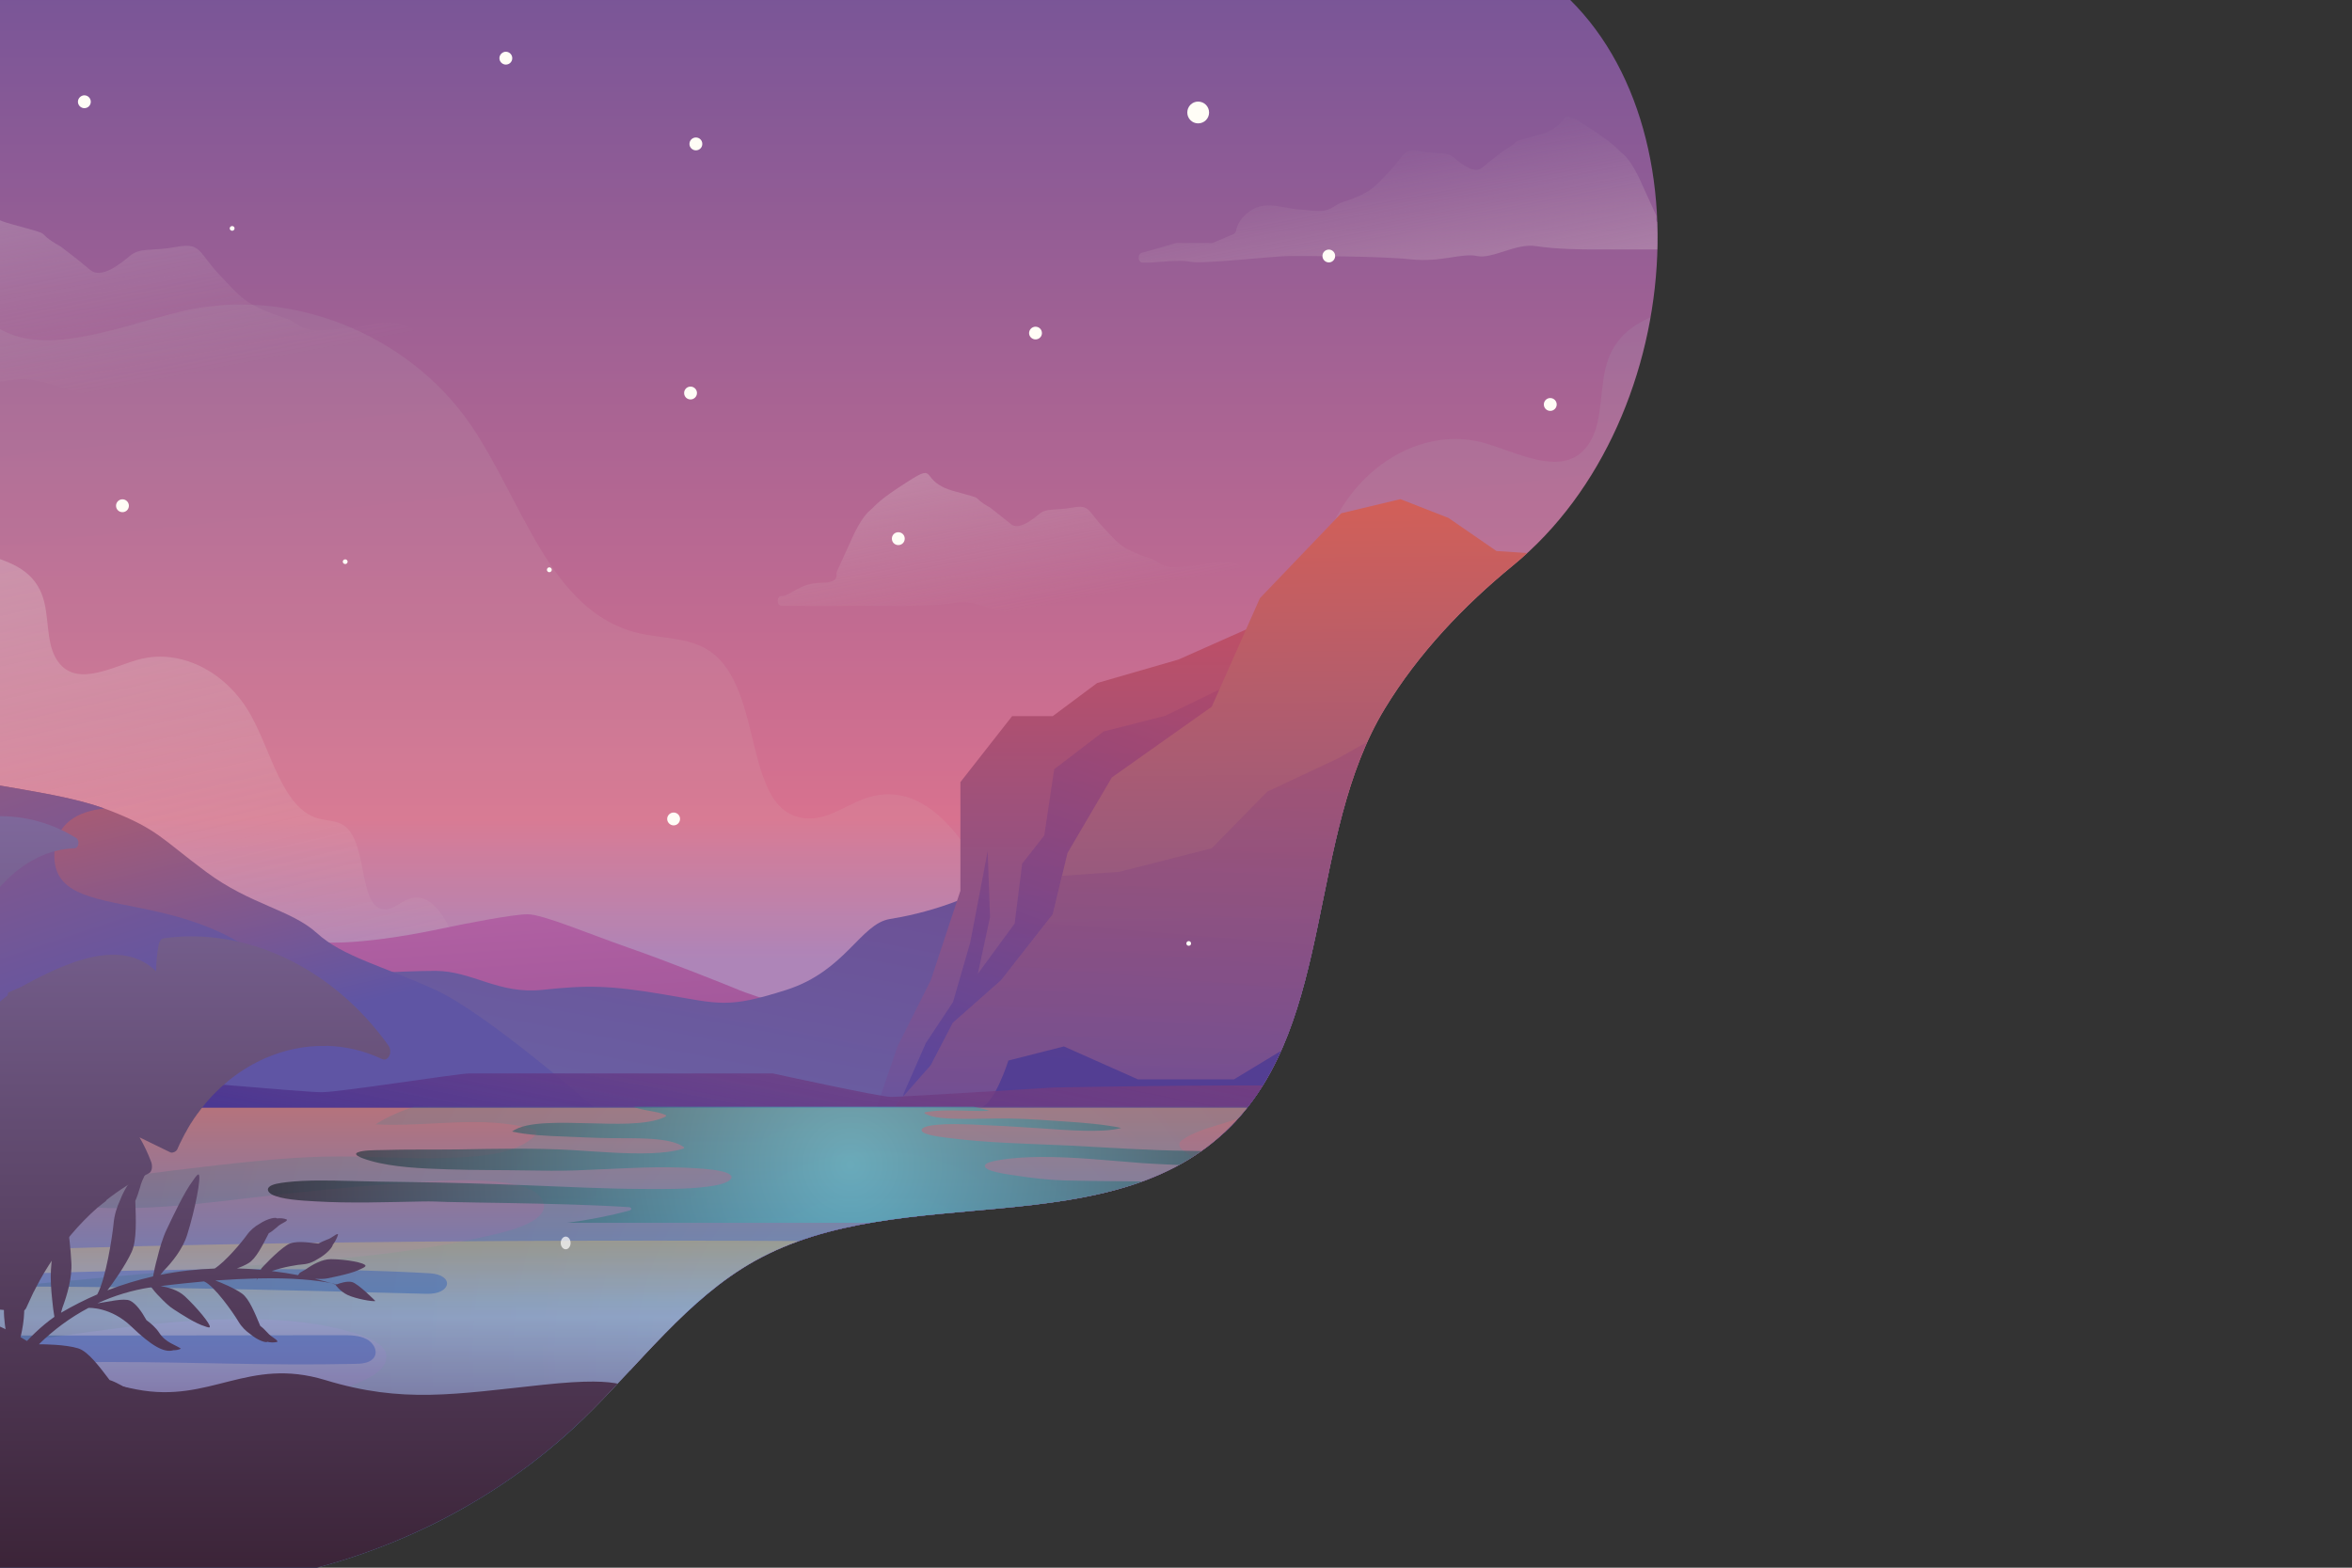 <svg version="1.2" xmlns="http://www.w3.org/2000/svg" viewBox="0 0 1500 1000" width="1500" height="1000">
	<rect x="0" y="0" width="1500" height="1000" fill="#333333" stroke="none"/>
	<title>322-ai</title>
	<defs>
		<clipPath clipPathUnits="userSpaceOnUse" id="cp1">
			<path d="m1598.58-4.25v1077.61h-1652.95v-1077.61z"/>
		</clipPath>
		<clipPath clipPathUnits="userSpaceOnUse" id="cp2">
			<path d="m976.52-20.05c114.93 73.96 103.3 286.74-11.57 380.72-31.49 25.78-60.35 56.07-81.79 91.34-49.46 81.24-31.81 199.25-98.05 266.22-76.63 77.53-209.88 33.43-303.89 86.17-42.87 24.03-73.33 65.92-109 100.46-115.06 111.3-295.6 140.11-438.36 73.76v-998.67z"/>
		</clipPath>
		<linearGradient id="g1" x1="148.9" y1="612.3" x2="148.9" y2="-283.1" gradientUnits="userSpaceOnUse">
			<stop offset="0" stop-color="#a97db7"/>
			<stop offset=".1" stop-color="#d8728f"/>
			<stop offset="1" stop-color="#47469c"/>
		</linearGradient>
		<clipPath clipPathUnits="userSpaceOnUse" id="cp3">
			<path d="m-80.19 14.3h1179.24v1003.3h-1179.24z"/>
		</clipPath>
		<linearGradient id="g2" x1="1129.9" y1="-86.8" x2="1180.4" y2="376.6" gradientUnits="userSpaceOnUse">
			<stop offset="0" stop-color="#50c1bb"/>
			<stop offset="1" stop-color="#dfd4c9"/>
		</linearGradient>
		<linearGradient id="g3" x1="753" y1="-499.7" x2="840.3" y2="302.2" gradientUnits="userSpaceOnUse">
			<stop offset="0" stop-color="#50c1bb"/>
			<stop offset="1" stop-color="#dfd4c9"/>
		</linearGradient>
		<linearGradient id="g4" x1="393.6" y1="-181.3" x2="570.8" y2="598.3" gradientUnits="userSpaceOnUse">
			<stop offset="0" stop-color="#fefefe"/>
			<stop offset="1" stop-color="#dfd4c9" stop-opacity="0"/>
		</linearGradient>
		<linearGradient id="g5" x1="81.2" y1="-105.5" x2="145.5" y2="234.5" gradientUnits="userSpaceOnUse">
			<stop offset="0" stop-color="#fefefe"/>
			<stop offset="1" stop-color="#dfd4c9" stop-opacity="0"/>
		</linearGradient>
		<linearGradient id="g6" x1="661.6" y1="135.6" x2="707.6" y2="378.8" gradientUnits="userSpaceOnUse">
			<stop offset="0" stop-color="#fefefe"/>
			<stop offset="1" stop-color="#dfd4c9" stop-opacity="0"/>
		</linearGradient>
		<linearGradient id="g7" x1="928.3" y1="333.6" x2="882.3" y2="90.4" gradientUnits="userSpaceOnUse">
			<stop offset="0" stop-color="#fefefe"/>
			<stop offset="1" stop-color="#dfd4c9" stop-opacity="0"/>
		</linearGradient>
		<linearGradient id="g8" x1="341.5" y1="515.3" x2="371" y2="928" gradientUnits="userSpaceOnUse">
			<stop offset="0" stop-color="#bd67a8"/>
			<stop offset="1" stop-color="#703b83"/>
		</linearGradient>
		<linearGradient id="g9" x1="270.6" y1="1033.1" x2="413.3" y2="285.8" gradientUnits="userSpaceOnUse">
			<stop offset="0" stop-color="#647dbd"/>
			<stop offset="1" stop-color="#703b83"/>
		</linearGradient>
		<linearGradient id="g10" x1="-12.9" y1="697.1" x2="-88" y2="378" gradientUnits="userSpaceOnUse">
			<stop offset="0" stop-color="#5f55a4"/>
			<stop offset="1" stop-color="#f06244"/>
		</linearGradient>
		<linearGradient id="g11" x1="-75.3" y1="708" x2="-260.5" y2="152.5" gradientUnits="userSpaceOnUse">
			<stop offset="0" stop-color="#5f55a4"/>
			<stop offset="1" stop-color="#f06244"/>
		</linearGradient>
		<linearGradient id="g12" x1="476.8" y1="742.7" x2="476.8" y2="222" gradientUnits="userSpaceOnUse">
			<stop offset="0" stop-color="#5f55a4"/>
			<stop offset="1" stop-color="#ef4c46"/>
		</linearGradient>
		<linearGradient id="g13" x1="433.2" y1="623.6" x2="612.3" y2="124.7" gradientUnits="userSpaceOnUse">
			<stop offset="0" stop-color="#57429a"/>
			<stop offset="1" stop-color="#ef4c46"/>
		</linearGradient>
		<linearGradient id="g14" x1="612.2" y1="796.1" x2="606.2" y2="196.5" gradientUnits="userSpaceOnUse">
			<stop offset="0" stop-color="#5f55a4"/>
			<stop offset="1" stop-color="#f06244"/>
		</linearGradient>
		<linearGradient id="g15" x1="616.4" y1="821.4" x2="686.7" y2="-33.7" gradientUnits="userSpaceOnUse">
			<stop offset="0" stop-color="#57429a"/>
			<stop offset="1" stop-color="#ef4c46"/>
		</linearGradient>
		<linearGradient id="g16" x1="740.4" y1="636.5" x2="805.8" y2="298.1" gradientUnits="userSpaceOnUse">
			<stop offset="0" stop-color="#453694"/>
			<stop offset="1" stop-color="#ef4c46" stop-opacity="0"/>
		</linearGradient>
		<linearGradient id="g17" x1="477.4" y1="786.1" x2="563.3" y2="341.9" gradientUnits="userSpaceOnUse">
			<stop offset="0" stop-color="#453694"/>
			<stop offset="1" stop-color="#ef4c46" stop-opacity="0"/>
		</linearGradient>
		<linearGradient id="g18" x1="550.4" y1="686.5" x2="550.4" y2="1047.7" gradientUnits="userSpaceOnUse">
			<stop offset="0" stop-color="#c27172"/>
			<stop offset=".4" stop-color="#647dbd"/>
			<stop offset="1" stop-color="#703b83"/>
		</linearGradient>
		<radialGradient id="g19" cx="559.8" cy="862.3" r="991.7" gradientUnits="userSpaceOnUse">
			<stop offset="0" stop-color="#53c5d1"/>
			<stop offset="1" stop-color="#0b070d"/>
		</radialGradient>
		<radialGradient id="g20" cx="542.4" cy="743" r="398.7" gradientUnits="userSpaceOnUse">
			<stop offset="0" stop-color="#53c5d1"/>
			<stop offset="1" stop-color="#0b070d"/>
		</radialGradient>
		<linearGradient id="g21" x1="1030.4" y1="684.1" x2="1030.4" y2="1047.1" gradientUnits="userSpaceOnUse">
			<stop offset="0" stop-color="#a08272"/>
			<stop offset=".4" stop-color="#1ebccc"/>
			<stop offset="1" stop-color="#255090"/>
		</linearGradient>
		<linearGradient id="g22" x1="-11.5" y1="1037.1" x2="-11.5" y2="674" gradientUnits="userSpaceOnUse">
			<stop offset="0" stop-color="#a08272"/>
			<stop offset=".4" stop-color="#1ebccc"/>
			<stop offset="1" stop-color="#255090"/>
		</linearGradient>
		<linearGradient id="g23" x1="492.7" y1="791.4" x2="492.7" y2="914.1" gradientUnits="userSpaceOnUse">
			<stop offset="0" stop-color="#f2cf5b"/>
			<stop offset=".4" stop-color="#fdece0"/>
			<stop offset="1" stop-color="#a7798b"/>
		</linearGradient>
		<linearGradient id="g24" x1="453" y1="387" x2="560.7" y2="1180.3" gradientUnits="userSpaceOnUse">
			<stop offset="0" stop-color="#1ebccc"/>
			<stop offset="1" stop-color="#255090"/>
		</linearGradient>
		<linearGradient id="g25" x1="530.2" y1="377.7" x2="530.2" y2="1184.3" gradientUnits="userSpaceOnUse">
			<stop offset="0" stop-color="#927cb8"/>
			<stop offset="1" stop-color="#220a12"/>
		</linearGradient>
		<linearGradient id="g26" x1="227" y1="377.7" x2="227" y2="1184.3" gradientUnits="userSpaceOnUse">
			<stop offset="0" stop-color="#927cb8"/>
			<stop offset="1" stop-color="#220a12"/>
		</linearGradient>
		<linearGradient id="g27" x1="197.7" y1="377.7" x2="197.7" y2="1184.3" gradientUnits="userSpaceOnUse">
			<stop offset="0" stop-color="#927cb8"/>
			<stop offset="1" stop-color="#220a12"/>
		</linearGradient>
		<linearGradient id="g28" x1="188.7" y1="377.7" x2="188.7" y2="1184.3" gradientUnits="userSpaceOnUse">
			<stop offset="0" stop-color="#927cb8"/>
			<stop offset="1" stop-color="#220a12"/>
		</linearGradient>
		<linearGradient id="g29" x1="228.5" y1="377.7" x2="228.5" y2="1184.3" gradientUnits="userSpaceOnUse">
			<stop offset="0" stop-color="#927cb8"/>
			<stop offset="1" stop-color="#220a12"/>
		</linearGradient>
	</defs>
	<style>
		tspan { white-space:pre } 
		.s0 { fill: url(#g1) } 
		.s1 { opacity: .1;fill: url(#g2) } 
		.s2 { opacity: .1;fill: url(#g3) } 
		.s3 { opacity: .6;fill: url(#g4) } 
		.s4 { opacity: .6;fill: url(#g5) } 
		.s5 { opacity: .6;fill: url(#g6) } 
		.s6 { opacity: .6;fill: url(#g7) } 
		.s7 { fill: url(#g8) } 
		.s8 { fill: url(#g9) } 
		.s9 { fill: url(#g10) } 
		.s10 { fill: url(#g11) } 
		.s11 { fill: url(#g12) } 
		.s12 { opacity: .8;fill: url(#g13) } 
		.s13 { fill: url(#g14) } 
		.s14 { opacity: .4;fill: url(#g15) } 
		.s15 { opacity: .7;fill: url(#g16) } 
		.s16 { fill: url(#g17) } 
		.s17 { fill: url(#g18) } 
		.s18 { opacity: .2;mix-blend-mode: color-dodge;fill: url(#g19) } 
		.s19 { opacity: .6;mix-blend-mode: screen;fill: url(#g20) } 
		.s20 { opacity: .3;mix-blend-mode: multiply;fill: url(#g21) } 
		.s21 { opacity: .3;mix-blend-mode: multiply;fill: url(#g22) } 
		.s22 { opacity: .3;mix-blend-mode: soft-light;fill: url(#g23) } 
		.s23 { opacity: .7;fill: #ffffff } 
		.s24 { opacity: .5;fill: url(#g24) } 
		.s25 { fill: url(#g25) } 
		.s26 { fill: url(#g26) } 
		.s27 { fill: url(#g27) } 
		.s28 { fill: url(#g28) } 
		.s29 { fill: url(#g29) } 
		.s30 { fill: #fffdf6 } 
	</style>
	<g id="OBJECTS">
		<g id="&lt;Group&gt;">
			<g id="&lt;Group&gt;">
				<g id="&lt;Group&gt;">
					<g id="&lt;Group&gt;">
						<g id="&lt;Group&gt;">
							<g id="&lt;Clip Group&gt;" clip-path="url(#cp1)">
								<g id="&lt;Clip Group&gt;" clip-path="url(#cp2)">
									<g id="&lt;Group&gt;">
										<path id="&lt;Path&gt;" class="s0" d="m-80.2-48h1179.2v922.2h-1179.2z"/>
										<g id="&lt;Clip Group&gt;" clip-path="url(#cp3)">
											<g id="&lt;Group&gt;">
												<g id="&lt;Group&gt;">
													<path id="&lt;Path&gt;" class="s1" d="m532.2 646c59-1.5 117.1-40.4 143.2-110.3 10-26.7 24.1-63 46.5-55.4 7 2.3 13 9 20.2 8.8 22.2-0.7 13.9-52.5 32.4-68.1 6.8-5.8 15.7-5 23.6-7.4 28.7-8.8 37.7-53.9 54.6-84.6 20.7-37.6 60.1-56.6 95.1-46.1 22.9 6.9 51.6 22.8 66.1-0.8 9.1-14.7 5.6-36.5 11.9-53.4 11.4-30 45.8-30.1 70.5-41.8v668.6q-4.4 1.2-8.8 2.3h-266.2c-15.2-2.4-30.4-4.9-45.5-7.3q-56.5-9.3-113.1-18.6c-46.5-7.7-95.1-16.3-133.3-51-21.4-19.3-39.7-53-41.2-87.1-2.2-49.7 13.3-47 44-47.8z"/>
												</g>
												<g id="&lt;Group&gt;">
													<path id="&lt;Path&gt;" class="s2" d="m-339.7 1051.2v-1079.3h111.9c1.7 10.7 2.2 21.9 5.6 32.3 23.9 72.4 152.8 40.7 185.1 109.6 12.4 26.4 5.6 60.7 23.2 83.7 28.3 37 84.3 12.1 128.9 1.3 68.2-16.6 144.8 13.3 185.2 72.2 33 48.3 50.4 119 106.3 132.7 15.5 3.8 32.8 2.6 46.1 11.6 36 24.5 19.9 105.7 63.1 106.8 13.9 0.4 25.8-10.1 39.3-13.8 43.8-11.9 71.2 45 90.7 86.9 50.9 109.6 164 170.7 279 173 59.7 1.3 90-2.9 85.7 74.9-2.9 53.5-38.7 106.4-80.3 136.7-74.5 54.3-169.2 67.9-259.8 79.9q-110.1 14.5-220.3 29.1c-29.5 3.9-59 7.8-88.6 11.5h-518.7c-61.6-12.3-122.3-29.3-182.4-49.1z"/>
													<path id="&lt;Path&gt;" class="s3" d="m-147.7 243.7c11.8 11.3 22.2 25.9 36.2 31.8 21.7 9.1 53.4 0 61.5 27.2 2.2 7.2 1.6 15.4 3.6 22.8 9.4 35.6 60.5 20 73.2 53.9 4.9 12.9 2.2 29.8 9.2 41.1 11.2 18.2 33.4 5.9 51 0.6 27-8.1 57.3 6.6 73.2 35.5 13.1 23.7 20 58.5 42.1 65.3 6.2 1.8 13 1.2 18.2 5.6 14.3 12.1 7.9 52 25 52.6 5.5 0.1 10.2-5 15.6-6.8 17.3-5.9 28.1 22.1 35.8 42.7 20.2 53.8 64.9 83.8 110.4 85 23.6 0.6 35.6-1.5 33.9 36.8-1.1 26.3-15.3 52.3-31.7 67.2-29.5 26.6-67 33.3-102.8 39.2q-43.6 7.2-87.2 14.4c-69.4 11.4-139.6 22.8-209.1 11.9-54.4-8.5-106.7-30.4-158.1-55z"/>
												</g>
												<g id="&lt;Group&gt;">
													<path id="&lt;Path&gt;" class="s4" d="m-146.7 245.1c-4.4 0-4.7-8.3-0.4-8.7q0.4 0 0.9 0c6.8 0 16-11.7 34.3-11.7 13.7 0 14.6-4.9 14.2-7.4-0.2-1-0.1-2.1 0.3-3l15.2-33.4c0 0 6.9-14.6 13.8-20.4 6.8-5.9 6.8-8.8 34.3-26.3 27.5-17.5 9.2 0 41.2 8.7 31.9 8.8 11.6 3 31.8 14.5q0.2 0.1 0.4 0.3c1.5 1.1 11.8 9 18.1 14.4 6.9 5.9 18.3-2.9 25.2-8.7 6.9-5.9 13.7-2.9 29.7-5.9 16.1-2.9 13.8 3 27.5 17.6 13.7 14.6 16 17.5 29.8 23.3 13.7 5.9 11.4 2.9 20.5 8.8 9.2 5.8 18.4 2.9 30.9 2.2 12.6-0.6 28.6-8.1 42.4 0.7 10 6.4 12.7 14.4 13.4 18.2 0.3 1.4 1.2 2.6 2.3 3.1l18.1 7.7q0.5 0.2 1.1 0.2h31.1q0.3 0 0.7 0.1l31 8.8c4 1.1 3.3 8.6-0.8 8.6h-5.4c-6.9 0-27.5-2.9-37.4-0.7-10 2.3-74.7-5.1-88.5-5.1-13.7 0-80 0-107.5 2.9-27.5 2.9-45.8-5.8-59.5-2.9-13.7 2.9-34.3-11.7-52.6-8.8-18.3 2.9-45.8 2.9-45.8 2.9z"/>
													<path id="&lt;Path&gt;" class="s5" d="m498.5 386.5c-3.1 0-3.4-6-0.3-6.3q0.3 0 0.6 0c5 0 11.5-8.4 24.6-8.4 9.8 0 10.4-3.5 10.1-5.3-0.1-0.7 0-1.4 0.3-2.1l10.9-23.9c0 0 4.9-10.5 9.8-14.6 4.9-4.2 4.9-6.3 24.6-18.8 19.6-12.6 6.5 0 29.4 6.2 22.9 6.3 8.3 2.1 22.8 10.4q0.2 0.1 0.3 0.2c1 0.8 8.4 6.5 13 10.3 4.9 4.2 13.1-2.1 18-6.2 4.9-4.2 9.8-2.1 21.2-4.2 11.5-2.1 9.9 2.1 19.7 12.5 9.8 10.5 11.5 12.6 21.3 16.7 9.8 4.2 8.2 2.1 14.7 6.3 6.6 4.2 13.1 2.1 22.1 1.6 9-0.5 20.5-5.8 30.3 0.5 7.2 4.6 9.1 10.3 9.6 13 0.2 1 0.8 1.9 1.6 2.2l13 5.5q0.4 0.2 0.8 0.2h22.2q0.3 0 0.5 0.1l22.2 6.2c2.9 0.8 2.4 6.2-0.5 6.2h-3.9c-4.9 0-19.7-2.1-26.8-0.5-7.1 1.6-53.4-3.7-63.3-3.7-9.8 0-57.3 0-76.9 2.1-19.7 2.1-32.7-4.2-42.6-2.1-9.8 2.1-24.5-8.3-37.6-6.2-13.1 2.1-32.8 2.1-32.8 2.1z"/>
													<path id="&lt;Path&gt;" class="s6" d="m1012.4 159.1c0 0-19.6 0-32.7-2.1-13.1-2-27.8 8.4-37.7 6.3-9.8-2.1-22.9 4.2-42.5 2.1-19.7-2.1-67.2-2.1-77-2.1-9.8 0-56.1 5.3-63.2 3.7-7.2-1.6-21.9 0.5-26.8 0.5h-3.9c-2.9 0-3.4-5.4-0.5-6.2l22.1-6.3q0.3 0 0.6 0h22.2q0.4 0 0.8-0.2l12.9-5.5c0.8-0.3 1.4-1.2 1.6-2.2 0.6-2.8 2.5-8.5 9.7-13 9.8-6.3 21.3-1 30.3-0.5 9 0.5 15.5 2.6 22.1-1.6 6.5-4.2 4.9-2.1 14.7-6.3 9.8-4.2 11.5-6.3 21.3-16.7 9.8-10.5 8.2-14.6 19.6-12.5 11.5 2 16.4 0 21.3 4.1 4.9 4.2 13.1 10.5 18 6.3 4.6-3.9 11.9-9.5 13-10.3q0.1-0.1 0.2-0.2c14.6-8.3 0-4.1 22.8-10.4 23-6.3 9.9-18.8 29.5-6.3 19.6 12.6 19.6 14.7 24.6 18.8 4.9 4.2 9.8 14.7 9.8 14.7l10.9 23.9c0.3 0.6 0.4 1.4 0.2 2.1-0.3 1.8 0.3 5.3 10.2 5.3 13.1 0 19.6 8.4 24.5 8.4q0.3 0 0.7 0c3 0.3 2.8 6.2-0.3 6.2z"/>
												</g>
												<path id="&lt;Path&gt;" class="s7" d="m610.1 827l-556.6-30.1-96.7-102.3 30.7-72.3c0 0 96.7-6 108.5-9 11.8-3 89.6-12 115.5-12 26 0 56.6-6.1 70.8-9.1 14.1-3 44.8-9 54.2-9 9.5 0 37.8 12 63.7 21.1 25.9 9 63.7 24.1 70.8 27.1 7 3 51.8 18 75.4 21 23.6 3 103.8 3 103.8 3z"/>
												<path id="&lt;Path&gt;" class="s8" d="m843.8 496.8l89.4 101.5-61.3 228.7-948.1-60.2-2.3-96.3 66-48.2c0 0 141.5 0 186.3 0 44.8 0 80.2-3 103.8-3 23.6 0 40.1 15.1 68.4 12.1 28.3-3 42.4-3 77.8 3 35.4 6 40.1 9 77.8-3 37.7-12.1 47.2-42.2 66-45.2 18.9-3 56.6-12 84.3-35.3 23.1-19.4 144.9-44.8 184.2-52.6 7.7-1.5 12.2-2.4 12.2-2.4"/>
												<path id="&lt;Path&gt;" class="s9" d="m-144.5 488.9c39.6-1.4 88-1.3 106.1 4 30.6 9 77.8 12.1 108.4 24.1 30.7 12 33.1 18.1 61.4 39.1 28.3 21.1 54.2 24.1 70.7 39.1 16.5 15.1 42.5 21.1 75.5 36.2 33 15 101.4 75.2 101.4 75.2l-113.2 105.3c0 0-256.3 3-410.3-1.4z"/>
												<path id="&lt;Path&gt;" class="s10" d="m-144.5 488.9c39.6-1.4 88-1.3 106.1 4 29.5 8.7 74.3 11.8 104.9 22.8-17.1 1.8-31 9.6-31.8 28.4-2.4 51.1 94.3 12 155.6 90.3 38.7 49.3 73.6 102.3 114.3 141.5l-38.8 36c0 0-256.3 3-410.3-1.4z"/>
												<g id="&lt;Group&gt;">
													<path id="&lt;Path&gt;" class="s11" d="m845.9 538.1l-63.6 186.6-245.3 36.1 18.9-45.2 16.5-48.1 21.2-42.2 18.9-57.1v-69.3l33-42.1h25.9l28.3-21.1 51.9-15 54.2-24.1z"/>
													<path id="&lt;Path&gt;" class="s12" d="m807.5 583l-84.9 116.4-154.1 34.1 7.9-36.1 14.1-32.1 17.3-26.1 11-38.1 11.1-58.2 1.5 42.1-7.8 36.2 23.5-32.1 4.8-38.2 14.1-18 6.3-42.2 31.5-24.1 39.3-10 45.6-22.1z"/>
													<path id="&lt;Path&gt;" class="s13" d="m593.6 679.5l14.1-27.1 30.7-27.1 33-42.1 9.4-39.1 28.3-48.2 63.7-45.1 30.7-69.2 51.9-54.2 37.7-9 30.7 12 30.6 21.1 44.8 3 35.6-2.9v376.3l-127.5-9.3-358 18.3 23.1-33.3z"/>
													<path id="&lt;Path&gt;" class="s14" d="m549.3 736.9l23.1-33.3 21.2-24.1 14.1-27.1 30.7-27.1 33-42.1 5.9-24.5 36.6-2.6 58.9-15 35.4-36.1 44.8-21.1 37.7-21.1 26-15 54.2-6 42.5-57.2 21.4-14.4v357.7l-127.5-9.3z"/>
													<path id="&lt;Path&gt;" class="s15" d="m624.2 706.6c9.5 0 18.9-30.1 18.9-30.1l35.4-9 47.2 21h61.3l49.5-30 40.1-39.2 40.1-27.1 23.6-33.1 61.3-18 33.2-22.1v208.9l-127.5-9.3-209.5 10.8-106.6-4.7c0 0 23.6-18.1 33-18.1z"/>
												</g>
												<path id="&lt;Path&gt;" class="s16" d="m1099 807.1l-674.6 31.1-504.6-69.8v-91.1c27.1 2.3 53.2 4.4 56.5 4.4 7.1 0 106.1 6 113.2 6 7.1 0 103.8 9 115.6 9 11.7 0 87.2-12 94.3-12 7.1 0 193.4 0 193.4 0 0 0 68.4 15 75.4 15 7.1 0 103.8-6 103.8-6 0 0 162.7-3 169.8 0 7.1 3 113.2-3 113.2-3l144 10.9z"/>
												<g id="&lt;Group&gt;">
													<path id="&lt;Path&gt;" class="s17" d="m-80.2 706.6h1179.2v311h-1179.2z"/>
													<g id="&lt;Group&gt;">
														<path id="&lt;Path&gt;" class="s18" d="m810.3 985.7c31.5 14.4 64.3 25.4 98.6 32.9h-1006.1c35.9-2.4 71.8-4.4 107.5-8.4 26.7-3.1 56.6-6.7 79.4-18.8 4.3-2.3 3.9-6.4 0-8.7-14.3-8.5-31.1-13.6-48.5-16.6-85.9-14.5-174.6 8.9-259.9 15.2-27.9 2.1-56.8 1.7-84.7-0.1-14.1-0.9-84-7.7-53.4-28.9 25.4-17.6 66.2-17.7 97.7-23.3 62.7-11.2 127-16.6 191.1-19.8 62.7-3 125.5-2 188.2-4.7 25.8-1.2 52.3-6.8 76.7-13.1 13.6-3.4 50.8-11.2 49.5-26.6-0.6-7.7-12-11.8-19.9-14.3-21.4-6.8-45.3-8.9-68.3-9.1-54.1-0.4-107.4 9.7-160.6 16.4-24.4 3.1-48.8 4.2-73.4 6.1-24.3 1.9-49.2 4.2-73.7 2.2-14-1.2-29-3.9-38.7-12.4-12.1-10.7 6.7-15.7 17.8-18.8 29.5-8.3 60.9-9.4 92.1-9.9 64.6-1.2 128.2-9.1 192.4-14.4 64.9-5.3 130.8-7.2 193.8-21.5 11.2-2.5 44.1-9 38.4-22.9-3.1-7.5-14.8-10.4-23.5-11.7-18.1-2.6-37.1-1.6-55.4-0.5-35.9 2.2-72.2 5.9-107.8 10.1-23.7 2.8-47.4 5.7-71.3 6.4-18.8 0.5-41.4 0.6-58.2-7.3 27.6-10 59-14.1 88.8-17.6 28.6-3.4 58.3-7 87.2-7.8 27.3-0.7 54.6 1.8 81.9 0.7 18.4-0.7 42.1-2.2 53.9-14.8 1.2-1.3-0.2-2.8-1.7-3.3-32.1-9.4-67.3-1.3-100.7-3.2 7.4-4.7 15.7-8.4 24.6-11.2h539.6c-13.2 10.8-35.9 11.2-50.1 21.4-2.1 1.5-1.8 4.1 0 5.6 28.5 24.3 84 18.6 121.7 17.5 36.8-1.1 99-7.3 121 22.2-25.6 9.7-55.6 11.9-83.6 13.7-24.5 1.5-49.3 3.5-73.9 4.1-36 0.8-92.6-3.6-114.8 24.3-1.3 1.6-0.4 3.5 1.5 4.5 14.6 7.6 32 10.5 49.2 11.6 42.5 2.9 85.1-3.9 127.1-8.2 59.6-6 120.6-3.2 180.4-1.8 40.1 1 80.6-0.4 120.6 1.6 10.6 0.5 30.2 0.4 38.5 6.6 10.2 7.7-13.8 19.5-20.6 22.8-35.4 17.3-81.3 20.7-122 22.9-42.2 2.2-84.5 1.5-126.7 2.7-25.2 0.7-50 1.3-75.2 0-29-1.6-57.8-4.4-86.8-6.4-28.4-1.9-57.1-3-85.6-0.9-19.5 1.4-41.9 2.7-59.9 9.4-12.1 4.6-20.5 12.9-13.9 23.4 6.4 10.2 21.6 15 34.8 18 34.1 7.6 71.1 6.7 106.3 6.5 59.5-0.3 119.4-6.1 178.7-9.9 63.6-4 127.2-7.7 191.1-8.6 30.9-0.4 61.4-1.9 92.4-3.2 32.9-1.4 68.1-3 100.3 3.4 10.1 2 23.7 5.3 28 13.6 3.4 6.4 1 14.1-4.6 19.2-15.2 13.9-46.1 16.9-67.7 19-57.2 5.5-114.8 1.7-172.1 0.2-12.6-0.3-24.9 0.6-37.4 1.1-33 1.5-66 2.4-99 3.3-63.4 1.8-126.7 4-189.5 10.8-5.8 0.6-5.9 7.3-1.6 9.3z"/>
														<path id="&lt;Path&gt;" class="s19" d="m400.8 770c-25.3-1.6-50.8-2.1-76.2-2.6-13.3-0.2-26.6-0.4-39.8-0.7-5-0.2-10-0.4-15-0.3-23.1 0.4-46.3 1.3-69.2-0.1-8.7-0.5-21.2-1.2-27.3-4.4-2.2-1.3-3.2-3.1-1.8-4.6 1.7-2 7.2-2.7 11.2-3.2 13-1.5 27.2-1.1 40.4-0.8 12.4 0.3 24.7 0.6 37.1 0.7 25.7 0.3 51.3 1.1 76.8 2.1 23.9 0.9 48 2.2 71.9 2.3 14.1 0.1 29 0.3 42.7-1.5 5.3-0.7 11.4-1.9 14-4.3 2.7-2.5-0.7-4.4-5.6-5.5-7.2-1.6-16.2-1.9-24.1-2.3-11.4-0.4-22.9-0.2-34.4 0.3-11.6 0.4-23.2 1.1-34.9 1.5-10.1 0.3-20.1 0.2-30.2 0-17-0.3-34-0.1-50.9-0.7-16.4-0.5-34.8-1.3-49.1-5.4-2.7-0.8-12.4-3.6-8.3-5.4 3.4-1.5 11.3-1.4 15.5-1.5 16.1-0.5 32.4-0.2 48.5-0.4 24-0.4 48.6-1 72.5 0.4 16.9 1 34 2.6 51.1 2 6.9-0.3 13.9-1 19.8-2.8 0.8-0.2 1.1-0.7 0.6-1.1-8.9-6.6-31.7-5.5-46.1-5.7-9.9-0.1-19.9-0.6-29.7-1-11.3-0.4-23.4-0.9-33.7-3.2 8.9-7 33.9-5.5 48.7-5.3 15.1 0.3 37.5 1.6 48.9-4.1 0.7-0.4 0.9-1 0-1.3-5.7-2.5-14.8-2.6-20.1-5.1h216.9c3.6 0.7 6.9 1.5 9.9 2.6-13.4 0.5-27.6-1.4-40.5 0.8-0.6 0.1-1.1 0.5-0.7 0.8 4.8 3 14.3 3.3 21.7 3.5 11 0.2 21.9-0.4 32.9-0.2 11.7 0.2 23.6 1.1 35.1 1.9 12 0.8 24.6 1.8 35.7 4.1-6.8 1.9-15.8 1.9-23.4 1.8-9.6-0.2-19.2-0.9-28.7-1.6-14.3-1-28.9-1.8-43.3-2.4-7.4-0.2-15-0.5-22.3 0.2-3.5 0.3-8.2 1-9.4 2.7-2.3 3.3 10.9 4.9 15.4 5.5 25.3 3.4 51.8 3.8 77.9 5 25.8 1.3 51.4 3.2 77.4 3.4 12.5 0.2 25.1 0.4 37 2.4 4.4 0.7 12 1.9 7.1 4.4-3.9 2.1-9.9 2.7-15.5 3-9.9 0.5-19.9-0.1-29.7-0.5-9.8-0.5-19.6-0.8-29.5-1.5-21.3-1.6-42.8-4-64.5-3.9-9.3 0.1-18.9 0.6-27.5 2.2-3.2 0.6-7.7 1.5-8 3.4-0.5 3.6 14.4 5.5 19.9 6.3 9.8 1.5 20.5 2.8 30.9 3.1 25.1 0.6 50.4 0.4 75.6 1.1 25.8 0.7 51.6 2 76.9 4.7 12.6 1.3 29 1.3 39.2 5.5 12.3 5-15.8 6.6-21.4 6.8-11.3 0.4-22.9 0.6-34.1 0.1-34.3-1.5-69.9-7.1-104.5-3.6-7 0.7-13.7 1.9-19.5 3.9-1.5 0.5-1.7 1.5 0 2 9.2 2.9 21.2 3.8 31.9 4.5 14.4 0.9 28.8 1.4 43.3 2h-404.5q20.6-2.7 39.6-7.8c1.7-0.5 1.7-2.1-0.6-2.2z"/>
														<path id="&lt;Path&gt;" class="s20" d="m551.5 1000.7c0.8-2.8 2.2-5.2 4.4-6.3 60.1-28.8 128.8-29.8 197-36.3 63.9-6.1 128.4-9.3 192.8-9.7 59.2-0.3 119.8 7.4 178.6 0.6 19.4-2.3 42.1-9.2 45-24.1 1.7-9-5-17.9-13.4-24.5-17.3-13.5-40.7-19.7-64.2-24.2-13.7-2.6-35.7 5.1-46.7-1.5 3.5 2.1 67.2-4 75.6-3.7 55.8 1.7 129.4 0.8 173.8-32.6 10.1-7.7 17.5-18.3 15.9-29.1-1.7-11.2-12.8-20.5-25.9-25.7-21.2-8.6-48.2-10.1-71.7-12.3-22.4-2.1-109.2 1.6-129.8-4.8 55.6-13.2 157.9-11.1 197.2-11.1 20.5 0 50.3-0.2 65.6-12.5 18-14.4-12.9-26.5-27.5-30.2-34-8.8-68.7-1.4-103.2-3.8 2.8-1.7 5.7-3.2 8.7-4.6h170.2v312.6c0 0-833.9 0-835.8 0-6 0-8.3-9.4-6.6-16.2z"/>
														<path id="&lt;Path&gt;" class="s21" d="m460.8 1016.9c-1.9 0-835.8 0-835.8 0v-312.6h170.1c3 1.4 6 2.9 8.7 4.6-34.5 2.4-69.2-5-103.2 3.8-14.6 3.7-45.4 15.8-27.4 30.2 15.3 12.3 45 12.5 65.6 12.5 39.3 0 141.5-2.1 197.1 11.1-20.5 6.4-107.3 2.7-129.7 4.8-23.5 2.2-50.5 3.7-71.8 12.3-13 5.2-24.1 14.5-25.8 25.7-1.7 10.8 5.8 21.4 15.9 29.1 44.4 33.4 117.9 34.3 173.8 32.6 8.3-0.3 72.1 5.8 75.5 3.7-11 6.6-33-1.1-46.7 1.5-23.4 4.5-46.9 10.7-64.2 24.2-8.4 6.6-15.1 15.5-13.3 24.5 2.9 14.9 25.6 21.8 45 24.1 58.8 6.8 119.3-0.9 178.5-0.6 64.5 0.4 128.9 3.6 192.9 9.7 68.1 6.5 136.9 7.5 196.9 36.3 2.2 1.1 3.7 3.5 4.4 6.3 1.8 6.8-0.6 16.2-6.5 16.2z"/>
														<path id="&lt;Path&gt;" class="s22" d="m-63.8 876c11.4-8.4 27.6 1.1 43.9-0.5 26.5-2.7 33.4-6.7 89.5-6.7 55.1 0 101 2.4 156.1 1.2 4.5 0 9.6-0.4 12.3-3.4 3.5-3.8 0.7-9.8-4.1-12.3-4.7-2.6-10.7-2.6-16.3-2.6-158.9 0.3-317.7 0.2-476.6 0.2-11.9 0-16.9-8.1-7.5-11.9 65.7-26.8 359.2-19.5 538.5-14.7 16.1 0.5 18-12.2 2-13.1-118.9-6.8-272.9 0.9-401.4 5.5-16 0.6-18.4-12-2.6-13.2 318.3-23.1 1092.2-12.4 1361.5 6.6 15.3 1.1 13.8 13.2-1.7 13.2h-389.1c-6.8 0-12.4 2.9-12.4 6.6v1.8c0 3.6 5.5 6.5 12.4 6.6 42.5 0.1 97 3.2 129.1 2.5-84.1 0-259.9-11.9-370.9-4.3-16 1.1-13.7 13.8 2.4 13.2 142.2-5.4 363.7-14.5 368.5 30.3 5.4 50.1-373.6 28-458.8 28-193.3 0-385 1.3-577.9 4.7-6.9 0.1-12.7-2.8-12.8-6.5-0.5-13.6 5.9-23.8 15.9-31.2z"/>
													</g>
													<path id="&lt;Path&gt;" class="s23" d="m360.8 788.8c1.7 0 3.1 1.8 3.1 4.1 0 2.2-1.4 4-3.1 4-1.7 0-3.2-1.8-3.2-4 0-2.3 1.5-4.1 3.2-4.1z"/>
													<path id="&lt;Path&gt;" class="s24" d="m-80.2 876.1c46.7 8.6 98.4 26.3 167.3 43.3 146.3 36.2 219.4-24 441.1-30.1 221.6-6 153.2 42.2 379.6 0 108.7-20.2 163.5-21 191.2-16.4v144.7h-1179.2z"/>
												</g>
												<path id="&lt;Path&gt;" class="s25" d="m-80.2 796.2q6 1.3 11.7 2.8c56.6 15.1 33 33.2 63.7 45.2 30.6 12 44.8 33.1 91.9 42.1 47.2 9.1 70.8-21 120.3-6 49.5 15.1 82.6 9 139.2 3 56.6-6 49.5 3 73.1 6 23.6 3.1 58.9 12.1 73.1 9.1 14.1-3 47.1-9.1 89.6-27.1 42.4-18.1 23.6-12.1 49.5-15.1 26-3 66.1-12 115.6-27.1 49.5-15 96.7 9.1 113.2 12.1 16.5 3 63.7-42.2 132-30.1 52.7 9.3 91.3 32.8 106.3 43.1v163.4h-1179.2z"/>
												<g id="&lt;Group&gt;">
													<path id="&lt;Path&gt;" class="s26" d="m248.4 673.2q0 0 0 0c-0.8 2-2.7 3.4-4.9 2.3-11.4-5.4-23.4-8.1-35.3-8.4q-0.2 0.1-0.5 0.1c-13.1-0.3-26.1 2.4-38.3 7.7q0 0 0 0c-7.6 3.3-14.9 7.6-21.6 12.8q-1.3 1-2.6 2.1-0.1 0.1-0.1 0.1-3.9 3.2-7.5 6.8-0.1 0.1-0.2 0.2-2.4 2.4-4.7 5-0.1 0.1-0.2 0.2-1 1.2-2 2.4-0.1 0.1-0.2 0.3-2.1 2.5-4.1 5.3-0.2 0.2-0.4 0.5-0.9 1.2-1.7 2.4-0.1 0.2-0.3 0.4-0.9 1.4-1.8 2.8-0.1 0.2-0.3 0.4-0.7 1.2-1.5 2.5-0.2 0.3-0.4 0.7-0.7 1.3-1.4 2.6-0.2 0.2-0.3 0.4-0.8 1.4-1.5 2.9-0.2 0.4-0.4 0.8-0.6 1.2-1.2 2.4-0.2 0.4-0.4 0.8-0.7 1.6-1.4 3.1-0.2 0.6-0.6 1-0.2 0.3-0.5 0.5c-0.5 0.4-1.1 0.7-1.7 0.8q-0.2 0.1-0.4 0.1-0.3 0.1-0.7 0-0.5 0-1-0.3-9.6-4.7-19.3-9.4c2.9 5 5.4 10.3 7.5 15.9 0.8 2.5 0.6 6-1.7 7.1-9.6 4.7-18.7 10.5-27.2 17.2q0.1 0.1 0.2 0.2l-5.6 4.4c-11.9 10.5-22.4 22.9-31.3 37.1q-3 4.7-5.7 9.6 0 0 0 0.1-0.9 1.6-1.8 3.3-0.1 0.1-0.1 0.2-0.9 1.6-1.6 3.1-0.2 0.4-0.4 0.7-0.7 1.4-1.3 2.8-0.3 0.6-0.6 1.3-0.5 1.1-1 2.2-0.7 1.4-1.3 2.8-0.1 0.4-0.3 0.7c-0.3 0.7-0.8 1.3-1.3 1.7-0.6 0.4-1.3 0.7-1.9 0.7q-0.3 0-0.5 0c-5.4-0.5-19.9-1.9-32.3-3q-0.1 0-0.3 0-0.7-0.1-1.5-0.1c-6.7-0.7-12.5-1.2-15.5-1.5 5.3 4.8 31.6 17.1 43 17.9 2.2 0.1-0.3 3.4-1.7 5.8-3.9 6.2-6.6 13.1-8.7 20.3-1.1 10.7-5.3 31.5-15.3 48.1-5.8 10.6-13.9 19.4-23.5 24.8-20.1 13.1-52 17.8-77.4-22.8-9.1 29.6-10.6 65.1-14 57.1-2.5-6.1 3.2-36.8 9.4-61.4q-0.1-0.1-0.3-0.1c-10.8-0.5-49-17.6-33.9-91.7 0 0 0 1.1 0.1 3.1 2.4-12.5 6.9-24.1 12.5-35l0.2-2.1q0 0.9 0 1.8 1-2 2.1-3.9 0.2-0.5 0.5-0.9 0.4-0.8 0.9-1.6 0.3-0.6 0.6-1.1 0.4-0.7 0.9-1.5 0.3-0.5 0.6-1.1 0.5-0.7 1-1.5 0.3-0.5 0.6-1.1 0.5-0.7 0.9-1.4 0.4-0.6 0.8-1.1 0.4-0.7 0.9-1.4 0.3-0.6 0.7-1.1 0.8-1.2 1.6-2.4 0.4-0.6 0.9-1.3 0.4-0.6 0.8-1.2 0.5-0.6 0.9-1.3 0.4-0.5 0.9-1.1 0.4-0.7 0.9-1.3 0.4-0.6 0.8-1.1 0.5-0.7 0.9-1.3 0.4-0.5 0.8-1.1 0.5-0.6 1-1.3 0.4-0.5 0.8-1 0.6-0.7 1.1-1.5 0.3-0.4 0.6-0.8 0.9-1.1 1.7-2.1 0.1-0.1 0.1-0.1c0.6-0.8 1.3-1 1.9-0.7 1 0.4 2 1.8 2.7 3.5q0 0.2 0.1 0.3 0.2 0.4 0.3 0.8 0.1 0.3 0.2 0.7 0.1 0.4 0.2 0.7 0.1 0.4 0.2 0.8c1.2 7 4.1 12.1 7.3 17.3q1.3 2.1 2.7 4.4 0.9 1.4 1.9 3c0.3-14 2.7-27.7 7-40.5q1.2-3.6 2.6-7.1 0-0.1 0.1-0.1 1.3-3.4 2.9-6.8 0.1-0.1 0.1-0.2 1.5-3.2 3.2-6.3 0.1-0.2 0.3-0.5 0.5-0.9 1.1-1.9 0-0.1 0.1-0.2 1-1.8 2.1-3.6 0.3-0.4 0.5-0.7 0.5-0.9 1.1-1.7 0.3-0.4 0.6-0.9 0.8-1.2 1.7-2.5 0.4-0.5 0.8-1.1 0.5-0.7 1-1.3 0.5-0.7 1.1-1.4 0.6-0.9 1.3-1.7 0.6-0.7 1.1-1.4 0.5-0.5 0.9-1 0.8-0.9 1.6-1.8 0.4-0.5 0.9-1 0.7-0.7 1.5-1.5 0.4-0.4 0.8-0.8 0.9-1 1.9-2 0.3-0.2 0.6-0.5 0.9-0.8 1.8-1.6 0.4-0.3 0.7-0.7 1.1-0.9 2.3-1.9 0.1-0.1 0.2-0.2 1.1-0.8 2.2-1.7 0.3-0.2 0.7-0.5 1.2-0.9 2.4-1.7 0-0.1 0.1-0.1 1.2-0.8 2.4-1.6 0.4-0.2 0.7-0.4 1.3-0.8 2.6-1.6c1.2-0.7 2.3-0.7 3.4-0.2q0.3 0.2 0.6 0.4 0.6 0.4 1.2 1c0.9 0.9 1.7 2.4 2.4 4.1q0.2 0.4 0.3 0.8c0.6 1.6 1.2 3.3 1.8 5.1q0.1 0.5 0.2 0.9c1.6 5.2 3.2 10.5 5.3 12.8q-0.3-1-0.6-2-0.1-0.2-0.1-0.3-0.3-0.8-0.5-1.6-0.1-0.2-0.1-0.3-0.3-0.8-0.5-1.6 0-0.1-0.1-0.3-0.2-0.8-0.4-1.6 0-0.1-0.1-0.1-0.2-0.9-0.4-1.7 0-0.1 0-0.1-0.2-0.9-0.4-1.7c-2.9-14.5-0.1-25 8.5-33.8 11.3-11.6 22.8-26.6 35.6-36.3q0.2-0.9 0.5-1.9l7.4-3.2c5.5-3 11.7-6.3 18.3-9.4q0.1-0.1 0.2-0.1 0.4-0.2 0.9-0.4 0.1-0.1 0.2-0.1 1.6-0.8 3.3-1.5 0 0 0 0 0.5-0.2 0.9-0.4 0.2-0.1 0.4-0.2 0.4-0.2 0.8-0.3 0.2-0.1 0.4-0.2 0.5-0.2 0.9-0.4 0.1 0 0.3-0.1 1-0.4 2-0.8 0 0 0.1 0 0.4-0.2 0.8-0.4 0.2-0.1 0.5-0.1 0.4-0.2 0.8-0.3 0.2-0.1 0.5-0.2 0.4-0.2 0.8-0.3 0.2-0.1 0.5-0.2 0.4-0.2 0.8-0.3 0.3-0.1 0.6-0.2 0.6-0.2 1.2-0.5 0.4-0.1 0.7-0.2 0.3-0.1 0.7-0.2 0.3-0.1 0.6-0.2 0.4-0.1 0.7-0.2 0.3-0.1 0.7-0.2 0.3-0.1 0.6-0.2 0.5-0.2 1-0.3 0.4-0.1 0.8-0.2 0.4-0.1 0.8-0.2 0.3-0.1 0.6-0.2 0.4-0.1 0.8-0.2 0.3-0.1 0.6-0.2 0.4 0 0.8-0.1 0.2-0.1 0.5-0.2 0.5-0.1 1-0.2 0.3 0 0.6-0.1 0.5-0.1 1.1-0.2 0.2-0.1 0.5-0.1 0.4-0.1 0.8-0.2 0.3 0 0.6-0.1 0.4 0 0.8-0.1 0.3 0 0.5-0.1 0.5 0 1-0.1 0.2 0 0.4 0 0.6-0.1 1.3-0.2 0.2 0 0.4 0 0.5-0.1 0.9-0.1 0.3 0 0.5-0.1 0.4 0 0.9 0 0.2 0 0.5 0 0.4-0.1 0.9-0.1 0.2 0 0.4 0 0.6 0 1.3 0 0.1 0 0.3 0 0.5 0 1 0 0.2 0 0.5 0 0.4 0 0.8 0.1 0.3 0 0.5 0 0.4 0 0.9 0.1 0.2 0 0.4 0 0.6 0.1 1.3 0.1 0 0 0.1 0 0.6 0.1 1.2 0.2 0.2 0 0.4 0.1 0.4 0 0.8 0.1 0.3 0.1 0.5 0.1 0.4 0.1 0.8 0.2 0.3 0 0.5 0.1 0.5 0.1 1 0.2 0.1 0.1 0.2 0.1 0.6 0.1 1.2 0.3 0.2 0.1 0.4 0.1 0.4 0.2 0.9 0.3 0.2 0.1 0.4 0.2 0.4 0.1 0.8 0.3 0.2 0.1 0.4 0.1 0.5 0.2 0.9 0.4 0.2 0.1 0.3 0.1 0.6 0.3 1.2 0.6 0.1 0 0.3 0.1 0.4 0.2 0.9 0.5 0.2 0.1 0.4 0.2 0.4 0.2 0.7 0.4 0.2 0.1 0.4 0.2 0.5 0.3 0.9 0.5 0.1 0.1 0.3 0.2 0.5 0.4 1.1 0.8 0.1 0.1 0.2 0.1 0.4 0.4 0.9 0.7 0.2 0.1 0.4 0.3 0.3 0.3 0.7 0.6 0.2 0.1 0.4 0.3 0.3 0.3 0.7 0.6 0.2 0.2 0.3 0.3 0.6 0.5 1.1 1 0-8.8 1.7-17.5c0.3-1.7 1.7-3.4 3.1-3.6 52.8-7.3 107.8 18.7 143.4 68.5 1.3 1.8 1.4 4.3 0.6 6.2q0 0 0 0z"/>
													<path id="&lt;Path&gt;" class="s27" d="m50.1 538.1q0 0-0.1 0c-0.1 1.5-0.9 2.9-2.5 3-8.1 0.3-16 2.3-23.4 5.9q-0.2 0.1-0.3 0.2c-8.1 3.9-15.6 9.7-22.1 16.8q-0.1 0-0.1 0c-4 4.4-7.6 9.3-10.8 14.7q-0.6 1-1.2 2.1 0 0-0.1 0.1-1.7 3.2-3.3 6.5 0 0.1-0.1 0.2-1 2.2-1.9 4.5 0 0.1 0 0.2-0.4 1.1-0.8 2.1-0.1 0.1-0.1 0.3-0.8 2.2-1.5 4.5-0.1 0.3-0.2 0.5-0.3 1-0.5 2-0.1 0.2-0.1 0.3-0.3 1.2-0.6 2.3-0.1 0.2-0.1 0.4-0.2 1-0.4 2-0.1 0.3-0.2 0.6-0.2 1-0.4 2 0 0.1 0 0.3-0.2 1.2-0.4 2.3-0.1 0.3-0.1 0.6-0.2 0.9-0.3 1.8 0 0.4-0.1 0.7-0.1 1.2-0.2 2.3-0.1 0.5-0.2 0.8-0.1 0.3-0.3 0.5-0.3 0.6-0.8 1.1-0.1 0-0.2 0.1-0.2 0.1-0.5 0.2-0.3 0.2-0.6 0.2-6.9 0.1-13.8 0.2c2.8 2.2 5.3 4.7 7.7 7.5 1 1.3 1.5 3.5 0.3 4.9-5 5.9-9.5 12.3-13.4 19.2q0.1 0 0.2 0l-2.7 4.5c-5.3 10.2-9.4 21.2-12.2 32.7q-0.9 3.8-1.6 7.7 0 0 0 0-0.2 1.3-0.5 2.6 0 0.1 0 0.2-0.2 1.2-0.4 2.5 0 0.2-0.1 0.5-0.1 1-0.2 2.1-0.1 0.5-0.2 1-0.1 0.8-0.2 1.7-0.1 1-0.2 2.1 0 0.3-0.1 0.6c0 0.5-0.2 1-0.5 1.4-0.2 0.4-0.6 0.8-1 1q-0.1 0.1-0.3 0.2c-3.4 1.3-12.6 5.1-20.4 8.3q-0.2 0-0.3 0.1-0.4 0.2-0.9 0.3c-4.3 1.8-8 3.3-9.9 4 4.2 1.3 22.8 0.6 30-2.5 1.4-0.6 0.5 2.3 0.1 4.2-1.2 5-1.6 10.1-1.5 15.2 1.4 7 2.8 21.1-0.1 34.5-1.6 8.4-4.9 16.3-9.8 22.7-9.8 14.3-28.6 27.3-52.1 10.2 0.1 21.1 6 43.5 2.4 39.6-2.7-3-5.1-23.7-6-40.8q-0.1 0-0.2 0c-6.8 3.1-33.6 4.6-38.6-45.9 0 0 0.2 0.7 0.6 1.9-0.9-8.4-0.4-17 1-25.5l-0.3-1.4q0.1 0.6 0.3 1.1 0.3-1.5 0.6-3 0-0.4 0.1-0.8 0.1-0.6 0.3-1.2 0.1-0.4 0.1-0.9 0.2-0.6 0.3-1.2 0.1-0.4 0.2-0.9 0.1-0.6 0.3-1.2 0.1-0.4 0.2-0.8 0.1-0.6 0.3-1.2 0.1-0.5 0.2-0.9 0.1-0.6 0.3-1.2 0.1-0.4 0.2-0.9 0.3-1 0.5-2 0.2-0.5 0.3-1 0.2-0.5 0.3-1 0.2-0.6 0.3-1.1 0.2-0.5 0.3-1 0.2-0.5 0.3-1 0.2-0.5 0.3-1 0.2-0.5 0.4-1.1 0.1-0.4 0.2-0.9 0.2-0.6 0.4-1.1 0.2-0.5 0.3-0.9 0.2-0.6 0.4-1.2 0.1-0.4 0.2-0.7 0.3-1 0.7-1.9 0 0 0-0.1c0.2-0.7 0.6-1 1-1 0.7-0.1 1.6 0.5 2.3 1.3q0.1 0.1 0.2 0.2 0.2 0.2 0.3 0.4 0.1 0.1 0.3 0.3 0.1 0.2 0.2 0.4 0.2 0.2 0.3 0.4c2.1 4 4.9 6.2 7.9 8.4q1.2 0.9 2.5 1.9 0.8 0.6 1.7 1.3c-2.5-8.8-3.7-18-3.5-27.2q0.1-2.7 0.3-5.3 0 0 0 0 0.2-2.6 0.5-5.1 0-0.1 0-0.2 0.3-2.4 0.8-4.9 0-0.2 0-0.4 0.2-0.7 0.3-1.5 0.1-0.1 0.1-0.1 0.3-1.5 0.6-2.9 0.1-0.3 0.2-0.7 0.1-0.6 0.3-1.3 0.1-0.4 0.2-0.7 0.3-1.1 0.6-2.1 0.1-0.5 0.3-1 0.1-0.5 0.3-1.1 0.2-0.6 0.4-1.2 0.3-0.7 0.5-1.4 0.2-0.6 0.4-1.2 0.2-0.5 0.4-1 0.3-0.8 0.6-1.5 0.2-0.5 0.4-0.9 0.3-0.8 0.6-1.5 0.2-0.3 0.3-0.7 0.4-0.9 0.9-1.8 0.1-0.3 0.2-0.5 0.4-0.8 0.8-1.6 0.2-0.3 0.3-0.6 0.5-1 1.1-1.9 0-0.1 0.1-0.2 0.5-0.9 1-1.7 0.1-0.3 0.3-0.6 0.6-0.9 1.2-1.8 0 0 0-0.1 0.6-0.9 1.2-1.7 0.2-0.3 0.3-0.5 0.7-0.9 1.3-1.8c0.6-0.8 1.3-1.1 2.1-1.2q0.2 0 0.4 0.1 0.5 0 1 0.2c0.7 0.3 1.5 1 2.3 1.8q0.1 0.2 0.3 0.4c0.7 0.8 1.4 1.7 2.1 2.6q0.1 0.2 0.3 0.5c2 2.6 3.9 5.5 5.7 6.2q-0.4-0.5-0.8-1 0-0.1-0.1-0.2-0.3-0.4-0.6-0.8-0.1-0.1-0.1-0.2-0.3-0.4-0.6-0.8-0.1-0.1-0.1-0.2-0.3-0.4-0.6-0.8 0-0.1-0.1-0.1-0.3-0.5-0.5-0.9 0 0-0.1 0-0.3-0.5-0.5-1c-4.6-8-4.9-15.4-1.3-23.5 4.7-10.6 8.9-23.6 14.9-33.5q0-0.7 0-1.4l3.9-4.3c2.8-3.5 6-7.5 9.5-11.5q0-0.1 0.1-0.1 0.2-0.3 0.5-0.6 0.1-0.1 0.1-0.1 0.8-1 1.7-2 0 0 0 0 0.3-0.2 0.5-0.5 0.1-0.1 0.2-0.2 0.2-0.3 0.5-0.5 0.1-0.1 0.2-0.2 0.2-0.3 0.4-0.5 0.1-0.1 0.2-0.2 0.5-0.6 1.1-1.1 0-0.1 0-0.1 0.2-0.2 0.5-0.4 0.1-0.2 0.2-0.3 0.2-0.2 0.5-0.4 0.1-0.2 0.2-0.3 0.3-0.2 0.5-0.4 0.1-0.2 0.3-0.3 0.2-0.2 0.4-0.4 0.1-0.2 0.3-0.4 0.4-0.3 0.7-0.6 0.2-0.2 0.4-0.4 0.2-0.1 0.3-0.3 0.2-0.2 0.4-0.3 0.2-0.2 0.4-0.4 0.2-0.2 0.4-0.3 0.1-0.2 0.3-0.4 0.3-0.2 0.6-0.4 0.2-0.2 0.4-0.4 0.3-0.2 0.5-0.4 0.2-0.2 0.3-0.3 0.2-0.2 0.5-0.4 0.1-0.1 0.3-0.3 0.2-0.1 0.4-0.3 0.2-0.1 0.4-0.3 0.2-0.2 0.5-0.4 0.2-0.1 0.4-0.3 0.3-0.2 0.6-0.4 0.1-0.1 0.3-0.3 0.2-0.1 0.5-0.3 0.1-0.1 0.3-0.2 0.2-0.2 0.5-0.4 0.1-0.1 0.3-0.2 0.3-0.2 0.6-0.4 0.1-0.1 0.2-0.1 0.4-0.3 0.8-0.5 0.1-0.1 0.2-0.2 0.3-0.2 0.6-0.3 0.1-0.1 0.3-0.2 0.2-0.2 0.5-0.3 0.1-0.1 0.3-0.2 0.3-0.1 0.5-0.3 0.2-0.1 0.3-0.1 0.4-0.2 0.8-0.4 0.1-0.1 0.2-0.1 0.3-0.2 0.6-0.3 0.1-0.1 0.3-0.2 0.3-0.1 0.5-0.2 0.2-0.1 0.3-0.2 0.3-0.1 0.6-0.2 0.1-0.1 0.3-0.1 0.4-0.2 0.8-0.3 0 0 0.1-0.1 0.3-0.1 0.7-0.2 0.1-0.1 0.3-0.1 0.2-0.1 0.5-0.2 0.2 0 0.3-0.1 0.3-0.1 0.6-0.1 0.1-0.1 0.3-0.1 0.3-0.1 0.7-0.2 0 0 0.1 0 0.4-0.1 0.8-0.2 0.1 0 0.2 0 0.3-0.1 0.6-0.1 0.2-0.1 0.3-0.1 0.3 0 0.6 0 0.1-0.1 0.3-0.1 0.3 0 0.6 0 0.1 0 0.2 0 0.4-0.1 0.8-0.1 0.1 0 0.2 0 0.4 0 0.7 0 0.1 0 0.3 0 0.2 0 0.5 0 0.2 0.1 0.3 0.1 0.3 0 0.6 0 0.1 0 0.3 0 0.4 0.1 0.8 0.2 0.1 0 0.1 0 0.4 0 0.7 0.1 0.2 0 0.3 0.1 0.3 0 0.6 0.1 0.1 0 0.3 0.1 0.2 0 0.5 0.1 0.2 0.1 0.3 0.1 0.4 0.1 0.8 0.3-1.6-5.5-2.3-11.4c-0.1-1.1 0.4-2.5 1.2-3.1 31.2-21.1 70.1-22.3 101.7-2.8 1.2 0.7 1.7 2.2 1.5 3.6q0.1 0 0.1 0z"/>
													<g id="&lt;Group&gt;">
														<path id="&lt;Path&gt;" class="s28" d="m-48.7 972.1c0.9-4 5-15.6 11.8-30.5 1.3-10.8-9-39-12.4-46.5-2.3-5.2-3.3-10.5-3.7-15.3-1.4-10-0.1-18.4 1.1-19.3 0.4-2.8 1.4-6 3.1-9.3 1.6-0.7 0.7 6.6 2.3 12.2 0.7 3.3 1.4 6.6 1.6 9.2 5.7 9.2 12.4 19.6 13.2 27.9 0.9 10.9-0.8 28.3-1.2 32.4 4.7-9.9 10.3-20.8 16.8-31.7-0.9-2.6-2.6-7.7-3.7-12.4-1.6-6.2-3.2-13.4-3.5-19-0.7-10.8-2-27.8-0.9-38.3 0.2-3.4 0.6-5.5 1.1-5.6 2.2-0.1 8.5 19.5 11.9 36.5 2 9.7 0.3 21.5-1.5 29.8-0.1 1.2-0.3 2.7-0.5 4.1 6.2-10.2 13.1-20.3 20.5-29.5-0.8-2.8-1.9-7.6-2.6-12-1.2-6.4-2.3-13.7-2.2-19.3 0-10.8-0.1-28 1.8-38.2 0.4-3.4 0.9-5.5 1.5-5.5 2.1 0.1 7 20.3 9.3 37.7 1.3 9.8-1.2 21.4-3.6 29.5-0.2 1-0.5 2.3-0.7 3.5 7.5-8.8 15.5-16.6 23.9-22.5-0.5-3-1.1-7-1.4-10.8-0.7-6.5-1.2-13.8-0.8-19.4 0.9-10.8 2-27.9 4.6-37.9 0.7-3.3 1.4-5.3 1.9-5.2 2.2 0.3 5.6 21 6.5 38.6 0.6 9.9-2.8 21.1-5.7 28.9-0.2 0.9-0.6 2.1-0.9 3.2 7.7-4.5 15.4-8.4 23.1-11.7 5.5-9.9 9.6-36.8 10.4-44.8 0.5-6 2.2-11 4.1-15.1 3.5-9.2 8.5-15 9.8-14.8 1.7-1.9 3.9-3.8 6.8-5.2 1.6 0.7-2.5 5.9-3.8 11.7-0.9 3.1-2 6.3-3 8.5 0.4 11.8 1 25.2-2.3 32.5-4 8.9-12.6 20.8-15.5 24.6 9.9-3.8 19.6-6.7 29.1-8.9 0.6-2.9 1.5-7.6 2.7-11.7 1.5-6.3 3.6-13.2 5.9-18 4.4-9.2 11.2-24 17-31.6 1.7-2.6 3-4 3.5-3.7 1.8 1.5-2.2 22.1-7.3 38.4-2.9 9.3-9.7 17.6-15 23-0.6 0.7-1.4 1.7-2.1 2.6 12-2.4 23.6-3.6 34.6-4 7.1-4.6 17.4-17 20.4-21.2 2.5-3.5 5.3-5.7 8-7.2 5.5-3.7 10.7-4.5 11.4-3.6 1.8-0.2 3.9-0.2 6.2 0.7 0.8 1.3-3.7 2.2-6.5 5.1-1.7 1.5-3.5 2.9-5 3.7-3.9 7.6-8.3 16.5-13 19.1-2.1 1.3-4.7 2.4-7.3 3.3q7.9 0.2 15.2 0.9c0.2-0.5 0.4-0.9 0.4-0.9 0 0 9.7-10.7 16.5-15 4.5-2.9 12.7-1.7 19.8-0.8 1.4-0.8 3.4-1.7 5.4-2.5 3.5-1 6.9-4.8 7.2-3.2-0.9 2.8-2.2 4.9-3.4 6.5 0 1.3-3.8 5.9-9.5 9-2.6 1.7-5.7 3.1-9.4 3.4-3.4 0.2-12.6 1.7-20 4.3 6 0.7 11.6 1.6 16.8 2.6l1.1-1.5c0 0 2.4-1.4 3.7-2.1 4.3-3.1 10.5-6.6 16.1-6.6 10 0.1 21.8 2.3 22.1 4.2 0.1 0.5-1 1.2-2.8 2-5.6 2.9-15.2 4.7-21.2 6-2.4 0.5-5.4 0.5-8.3 0.3 3.8 1 7.3 1.9 10.4 2.8-9.6-1.9-24.4-3.5-46.7-3q-0.7 0.7-1.1 1.5 0.3-0.6 0.7-1.5c-7.9 0.2-16.8 0.6-26.8 1.3 3.8 1.4 12.1 4.8 17.1 8.4 4.5 3.2 8.2 12.5 11.6 20.6 1.4 1 3.1 2.6 4.6 4.3 2.7 3.2 7 4.6 6.2 5.9-2.4 0.5-4.5 0.4-6.2-0.1-0.8 0.8-5.9-0.6-11.1-5-2.6-1.8-5.3-4.3-7.5-8-3.1-5.3-15.4-22.9-21.9-25.5-8.5 0.8-17.7 1.7-27.7 3 4.8 0.7 11 2.4 15.4 6.4 8 7.5 16.6 17.9 16 19.7-0.2 0.5-1.4 0.2-3.2-0.5-5.8-1.7-14.4-7.3-19.8-10.8-2.9-1.8-6.2-5-9-8-2.1-2-4.2-4.6-5.3-6.1-12.5 1.9-24 5.5-34.4 10.3 6.4-0.9 17.1-3.6 20.9-1.7 3.7 1.8 7.3 6.8 10.4 12.4 2.8 2 6 4.8 8.1 8 4.1 6.4 10.6 7.8 13.9 10.2-1.6 0.8-3.3 1-4.8 1-5.9 1.8-14-2.8-26.9-15.2-13-12.5-27.1-11.9-27.3-11.8-11.9 6.3-22.4 14.2-31.6 23.2 3.5 0 16.9 0.1 25.1 2.6 6.4 2 13.6 11.8 20 20.2 2 0.6 4.5 1.8 6.9 3.1 4.2 2.8 10 2.6 9.3 4.6-2.8 1.7-5.5 2.5-7.7 2.7-0.8 1.3-7.5 1.9-15.1-1.1-3.7-1.1-7.7-3-11.5-6.6-4.8-4.6-21.8-18.4-31.5-21.1-10.9 11.5-20 24.3-27.4 37 1-0.3 3.5-1 4.9-1.3 6.5-2.7 15.6-5.3 23.3-3.3 13.5 3.7 29.1 10.8 29.1 13.6-0.1 0.7-1.7 1.2-4.4 1.6-8.1 2-21.5 1-30 0.6-4.4-0.2-10.1-1.9-15-3.7-3.8-1.2-7.8-3.1-9.9-4.1-7.3 13-12.9 25.8-17.1 37 1.8-1.2 5.3-3.6 8-5.7q1.6-1.2 3.1-2.4 0.4-0.3 0.4-0.3-0.2 0.1-0.4 0.3c3.6-2.7 7-4.9 9.1-5.1 3.9-0.3 8.8 2.4 13.5 5.8 3.2 0.4 7 1.3 9.9 3.1 5.8 3.7 12.2 1.6 16 2-1.2 1.6-2.7 2.6-4.1 3.4-4.7 4.8-13.6 4.8-29.4 0.3-11-3.1-20.3-0.3-25.2 1.8-0.9 0.5-1.9 1.1-2.7 1.7-6.6 18.4-9.2 31.3-9.2 31.3 0 0-12.6 9.1-11.5-3.4z"/>
														<path id="&lt;Path&gt;" class="s29" d="m214.3 819.5q-1.5-0.5-3.1-1 1.9 0.4 3.6 0.8c1.7-0.7 6.5-2.3 9.7-1.5 4.1 1.1 14.9 12.1 14.9 12.1-1.9 0.5-12.8-1.5-17.8-3.9-4.9-2.4-7.6-6.4-7.6-6.4q0.1 0 0.3-0.1z"/>
													</g>
												</g>
											</g>
										</g>
										<g id="&lt;Group&gt;" style="mix-blend-mode: overlay">
											<path id="&lt;Path&gt;" class="s30" d="m764.1 64.8c3.9 0 7 3.1 7 7 0 3.8-3.1 6.9-7 6.9-3.8 0-6.9-3.1-6.9-6.9 0-3.9 3.1-7 6.9-7z"/>
											<path id="&lt;Path&gt;" class="s30" d="m660.4 208.4c2.3 0 4.1 1.8 4.1 4.1 0 2.2-1.8 4-4.1 4-2.2 0-4.1-1.8-4.1-4 0-2.3 1.9-4.1 4.1-4.1z"/>
											<path id="&lt;Path&gt;" class="s30" d="m322.6 33c2.3 0 4.1 1.9 4.1 4.1 0 2.3-1.8 4.1-4.1 4.1-2.2 0-4.1-1.8-4.1-4.1 0-2.2 1.9-4.1 4.1-4.1z"/>
											<path id="&lt;Path&gt;" class="s30" d="m572.9 339.5c2.3 0 4.1 1.8 4.1 4.1 0 2.3-1.8 4.1-4.1 4.1-2.3 0-4.1-1.8-4.1-4.1 0-2.3 1.8-4.1 4.1-4.1z"/>
											<path id="&lt;Path&gt;" class="s30" d="m440.4 246.6c2.2 0 4.1 1.8 4.1 4.1 0 2.3-1.9 4.1-4.1 4.1-2.3 0-4.1-1.8-4.1-4.1 0-2.3 1.8-4.1 4.1-4.1z"/>
											<path id="&lt;Path&gt;" class="s30" d="m988.7 253.9c2.2 0 4.1 1.8 4.1 4.1 0 2.3-1.9 4.1-4.1 4.1-2.3 0-4.1-1.8-4.1-4.1 0-2.3 1.8-4.1 4.1-4.1z"/>
											<path id="&lt;Path&gt;" class="s30" d="m443.8 87.7c2.3 0 4.1 1.8 4.1 4.1 0 2.3-1.8 4.1-4.1 4.1-2.2 0-4.1-1.8-4.1-4.1 0-2.3 1.9-4.1 4.1-4.1z"/>
											<path id="&lt;Path&gt;" class="s30" d="m847.5 159.2c2.2 0 4 1.8 4 4.1 0 2.2-1.8 4.1-4 4.1-2.3 0-4.1-1.9-4.1-4.1 0-2.3 1.8-4.1 4.1-4.1z"/>
											<path id="&lt;Path&gt;" class="s30" d="m53.8 60.8c2.3 0 4.1 1.9 4.1 4.1 0 2.3-1.8 4.1-4.1 4.1-2.2 0-4.1-1.8-4.1-4.1 0-2.2 1.9-4.1 4.1-4.1z"/>
											<path id="&lt;Path&gt;" class="s30" d="m78.1 318.5c2.3 0 4.1 1.9 4.1 4.1 0 2.3-1.8 4.1-4.1 4.1-2.3 0-4.1-1.8-4.1-4.1 0-2.2 1.8-4.1 4.1-4.1z"/>
											<path id="&lt;Path&gt;" class="s30" d="m429.6 518.3c2.3 0 4.1 1.8 4.1 4.1 0 2.2-1.8 4.1-4.1 4.1-2.2 0-4.1-1.9-4.1-4.1 0-2.3 1.9-4.1 4.1-4.1z"/>
											<path id="&lt;Path&gt;" class="s30" d="m350.3 361.9c0.9 0 1.6 0.7 1.6 1.6 0 0.8-0.7 1.5-1.6 1.5-0.8 0-1.5-0.7-1.5-1.5 0-0.9 0.7-1.6 1.5-1.6z"/>
											<path id="&lt;Path&gt;" class="s30" d="m758.1 600.3c0.9 0 1.5 0.7 1.5 1.5 0 0.9-0.6 1.5-1.5 1.5-0.8 0-1.5-0.6-1.5-1.5 0-0.8 0.7-1.5 1.5-1.5z"/>
											<path id="&lt;Path&gt;" class="s30" d="m148.1 144.2c0.8 0 1.5 0.6 1.5 1.5 0 0.8-0.7 1.5-1.5 1.5-0.9 0-1.6-0.7-1.6-1.5 0-0.9 0.7-1.5 1.6-1.5z"/>
											<path id="&lt;Path&gt;" class="s30" d="m220.2 356.8c0.8 0 1.5 0.7 1.5 1.5 0 0.8-0.7 1.5-1.5 1.5-0.9 0-1.6-0.7-1.6-1.5 0-0.8 0.7-1.5 1.6-1.5z"/>
										</g>
									</g>
								</g>
							</g>
						</g>
					</g>
				</g>
			</g>
		</g>
	</g>
</svg>